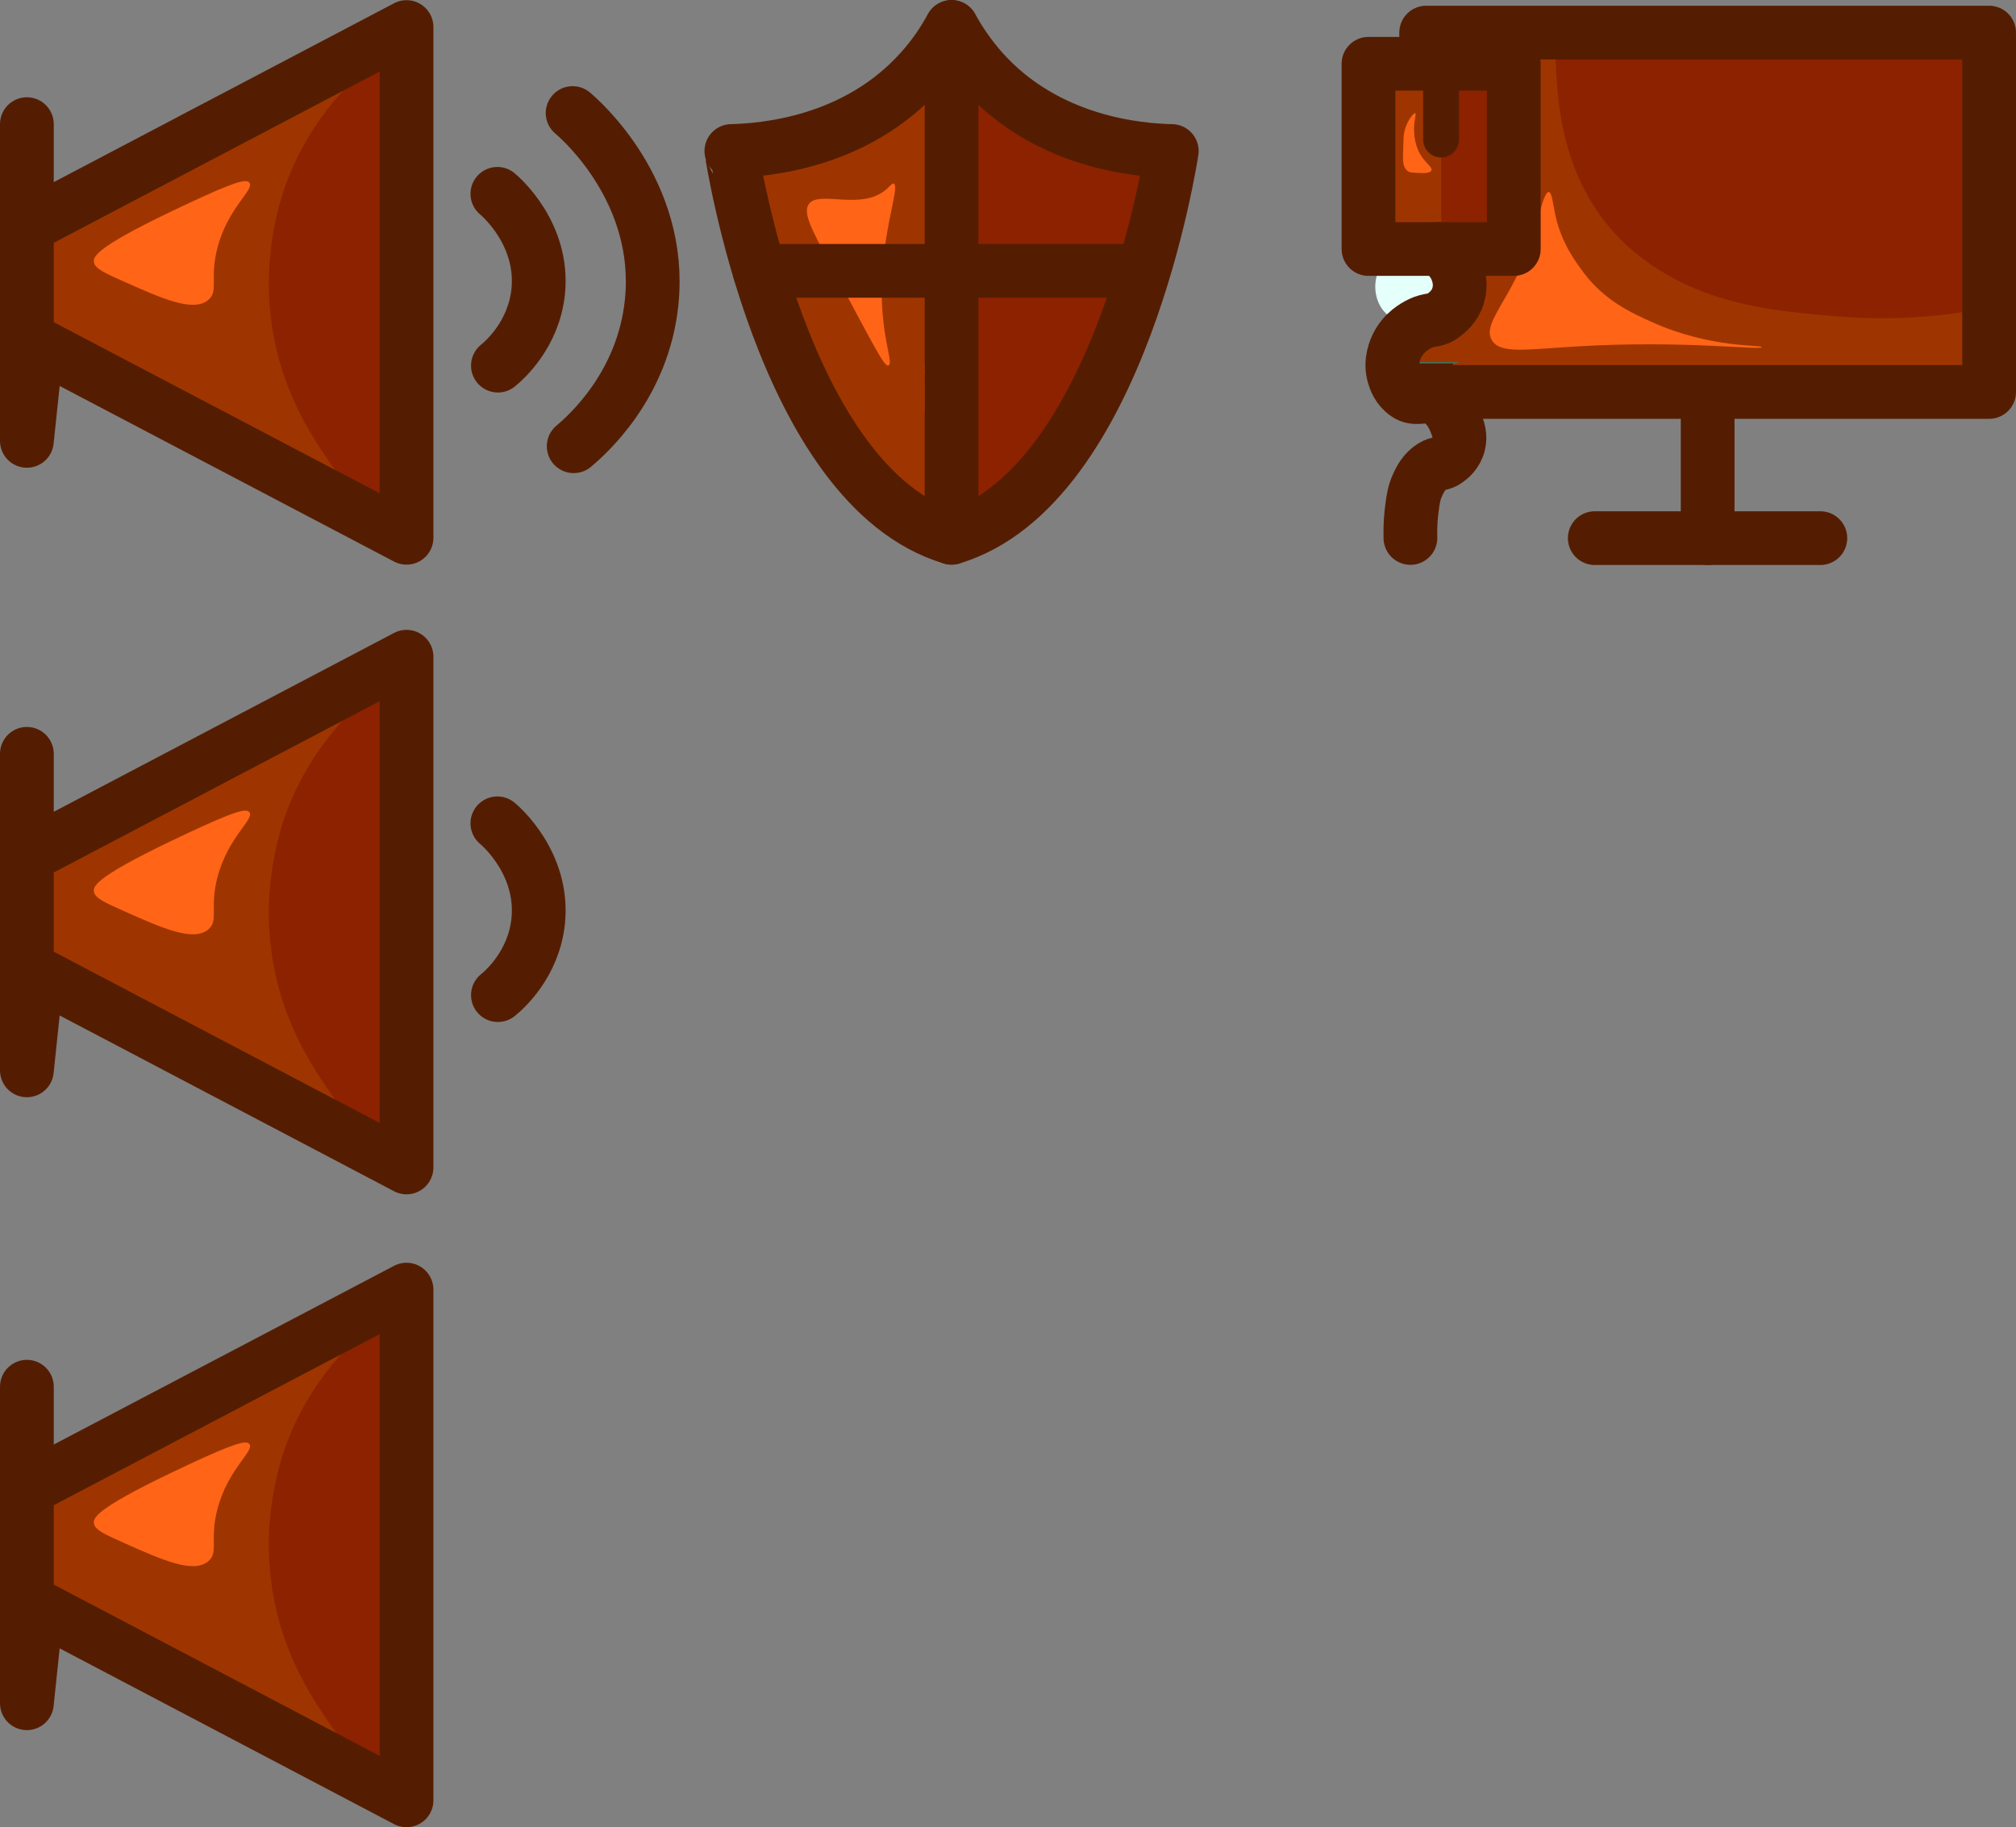 <?xml version="1.0" encoding="utf-8"?>
<!-- Generator: Adobe Illustrator 27.4.0, SVG Export Plug-In . SVG Version: 6.00 Build 0)  -->
<svg version="1.1" id="Layer_10" xmlns="http://www.w3.org/2000/svg" xmlns:xlink="http://www.w3.org/1999/xlink" x="0px" y="0px"
	 viewBox="0 0 112.52 102" style="enable-background:new 0 0 112.52 102;" xml:space="preserve">
<rect x="0" y="0" width="112.52" height="102" fill="#808080" stroke="none"/>
<style type="text/css">
	.st0{fill:#8C2200;}
	.st1{fill:#9E3500;}
	.st2{fill:#FF6417;}
	.st3{fill:none;stroke:#541D02;stroke-width:3;stroke-linecap:round;stroke-linejoin:round;stroke-miterlimit:10;}
	.st4{fill:#2CF0D6;}
	.st5{fill:#009E9C;}
	.st6{fill:#E5FFFB;}
	.st7{fill:#92FFEA;}
	.st8{fill:none;stroke:#541D02;stroke-width:2;stroke-linecap:round;stroke-linejoin:round;stroke-miterlimit:10;}
</style>
<path class="st0" d="M3,12.86c4.77-7.8,17.85-11.13,20.01-8.52c0.6,0.72,0.25,1.76,0,2.64c-3.03,10.76,3.26,18.96,0,20.85
	c-2.54,1.47-5.46-4.03-15.74-6.08c-2.11-0.42-4.41-0.68-5.45-2.32C0.38,17.14,2.42,13.8,3,12.86z"/>
<path class="st0" d="M2.45,48.49c4.77-7.8,17.85-11.13,20.01-8.52c0.6,0.72,0.25,1.76,0,2.64c-3.03,10.76,3.26,18.96,0,20.85
	c-2.54,1.47-5.46-4.03-15.74-6.08c-2.11-0.42-4.41-0.68-5.45-2.32C-0.17,52.77,1.87,49.43,2.45,48.49z"/>
<path class="st0" d="M3.18,83.33c4.77-7.8,17.85-11.13,20.01-8.52c0.6,0.72,0.25,1.76,0,2.64c-3.03,10.76,3.26,18.96,0,20.85
	c-2.54,1.47-5.46-4.03-15.74-6.08C5.34,91.8,3.04,91.54,2,89.9C0.56,87.62,2.61,84.27,3.18,83.33z"/>
<g>
	<path class="st1" d="M20.99,39.34"/>
	<g>
		<path class="st0" d="M20.99,40.84c1.93,0,1.93-3,0-3S19.05,40.84,20.99,40.84L20.99,40.84z"/>
	</g>
</g>
<g>
	<path class="st1" d="M20.99,75.09"/>
	<g>
		<path class="st0" d="M20.99,76.59c1.93,0,1.93-3,0-3S19.05,76.59,20.99,76.59L20.99,76.59z"/>
	</g>
</g>
<path class="st1" d="M20.99,3.34c-1.19,0.95-3.56,3.11-4.95,6.72c-0.3,0.79-1.65,4.47-0.7,9.04c1.13,5.42,4.65,8.03,4.01,8.71
	c-0.82,0.88-5.21-5.02-13.08-7.05c-1.25-0.32-3.24-0.72-4.32-2.37C1,16.93,0.94,14.76,1.86,13.28c1.08-1.72,3.21-2.07,4.69-2.43
	c2.77-0.68,6.57-2.21,10.93-6.02"/>
<path class="st2" d="M13.92,10.2c0.3,0.39-1.21,1.39-1.79,3.66c-0.44,1.7,0.09,2.4-0.51,2.89c-0.83,0.69-2.55-0.07-4.68-1.02
	c-1.1-0.49-1.66-0.74-1.7-1.11c-0.04-0.33,0.19-0.89,5.19-3.23C13.06,10.16,13.74,9.96,13.92,10.2z"/>
<path class="st1" d="M20.99,38.48c-1.19,0.95-3.56,3.11-4.95,6.72c-0.3,0.79-1.65,4.47-0.7,9.04c1.13,5.42,4.65,8.03,4.01,8.71
	c-0.82,0.88-5.21-5.02-13.08-7.05c-1.25-0.32-3.24-0.72-4.32-2.37C1,52.07,0.94,49.9,1.86,48.42c1.08-1.72,3.21-2.07,4.69-2.43
	c2.77-0.68,6.57-2.21,10.93-6.02"/>
<path class="st2" d="M13.92,45.34c0.3,0.39-1.21,1.39-1.79,3.66c-0.44,1.7,0.09,2.4-0.51,2.89c-0.83,0.69-2.55-0.07-4.68-1.02
	c-1.1-0.49-1.66-0.74-1.7-1.11c-0.04-0.33,0.19-0.89,5.19-3.23C13.06,45.3,13.74,45.1,13.92,45.34z"/>
<path class="st1" d="M20.99,73.75c-1.19,0.95-3.56,3.11-4.95,6.72c-0.3,0.79-1.65,4.47-0.7,9.04c1.13,5.42,4.65,8.03,4.01,8.71
	c-0.82,0.88-5.21-5.02-13.08-7.05c-1.25-0.32-3.24-0.72-4.32-2.37C1,87.34,0.94,85.17,1.86,83.69c1.08-1.72,3.21-2.07,4.69-2.43
	c2.77-0.68,6.57-2.21,10.93-6.02"/>
<path class="st2" d="M13.92,80.61c0.3,0.39-1.21,1.39-1.79,3.66c-0.44,1.7,0.09,2.4-0.51,2.89c-0.83,0.69-2.55-0.07-4.68-1.02
	c-1.1-0.49-1.66-0.74-1.7-1.11c-0.04-0.33,0.19-0.89,5.19-3.23C13.06,80.57,13.74,80.38,13.92,80.61z"/>
<polyline class="st3" points="1.5,6.93 1.5,24.61 2.07,19.19 22.69,30.02 22.69,1.51 2.07,12.35 "/>
<path class="st3" d="M27.76,10.82c0.22,0.18,2.6,2.26,2.28,5.45c-0.25,2.41-1.88,3.84-2.25,4.14"/>
<path class="st3" d="M31.96,6.31c0.42,0.35,5.05,4.38,4.41,10.57c-0.48,4.68-3.65,7.44-4.35,8.03"/>
<polyline class="st3" points="1.5,42.08 1.5,59.75 2.07,54.33 22.69,65.17 22.69,36.66 2.07,47.5 "/>
<path class="st3" d="M27.76,45.96c0.22,0.18,2.6,2.26,2.28,5.45c-0.25,2.41-1.88,3.84-2.25,4.14"/>
<polyline class="st3" points="1.5,77.41 1.5,95.08 2.07,89.66 22.69,100.5 22.69,71.99 2.07,82.82 "/>
<path class="st0" d="M53.44,2.07c-1.3,0.13-1,1.72-3.49,3.68c-2.13,1.68-4.75,2.41-6.19,2.81c-2.18,0.61-2.35,0.32-2.78,0.74
	c-2.55,2.54,4.18,12.17,7.06,16.3c1.24,1.78,2.25,3.05,3.96,3.51c2.59,0.7,5.68-0.78,7.4-2.87c2.44-2.97,0.31-4.96,3.06-9.38
	c0.6-0.97,1.6-2.31,2.13-4.48c0.3-1.23,0.58-2.44-0.02-3.37c-0.83-1.28-2.46-0.65-4.66-1.47C55.94,6.06,55.54,1.86,53.44,2.07z"/>
<path class="st1" d="M54.03,2.68c-0.72,1.53-1.64,3.81-2.24,6.68c-0.37,1.76-1.35,7.15,0.22,13.83c0.65,2.74,1.57,5.03,2.46,6.85
	h-2.69l-5.94-5.69L41.82,9.28l0.24-1.08l7.31-2.32L54.03,2.68z"/>
<path class="st2" d="M45.16,11.37c0.6-0.76,2.95,0.43,4.34-0.83c0.19-0.17,0.29-0.32,0.38-0.29c0.42,0.14-0.87,3.12-0.64,6.96
	c0.13,2.05,0.61,3.09,0.35,3.19c-0.23,0.09-0.62-0.71-3.61-6.32C45.29,12.76,44.79,11.83,45.16,11.37z"/>
<path class="st3" d="M53.11,30.02C62.61,27.18,65.4,8.43,65.4,8.43c-1.83-0.04-6.96-0.44-10.58-4.5c-0.71-0.8-1.27-1.63-1.71-2.43
	c-0.44,0.8-0.99,1.63-1.71,2.43c-3.63,4.06-8.75,4.45-10.58,4.5C40.83,8.44,43.61,27.19,53.11,30.02z"/>
<g>
	<path class="st1" d="M52.12,17.81"/>
	<g>
		<path class="st1" d="M52.12,19.31c1.93,0,1.93-3,0-3S50.19,19.31,52.12,19.31L52.12,19.31z"/>
	</g>
</g>
<g>
	<g>
		<path class="st4" d="M51.93,20.84c1.93,0,1.93-3,0-3S50,20.84,51.93,20.84L51.93,20.84z"/>
	</g>
</g>
<g>
	<path class="st1" d="M51.87,19.28"/>
	<g>
		<path class="st1" d="M51.87,20.78c1.93,0,1.93-3,0-3S49.93,20.78,51.87,20.78L51.87,20.78z"/>
	</g>
</g>
<g>
	<g>
		<path class="st4" d="M52.25,16.06c1.93,0,1.93-3,0-3C50.32,13.06,50.32,16.06,52.25,16.06L52.25,16.06z"/>
	</g>
</g>
<g>
	<path class="st1" d="M52.19,12.64"/>
	<g>
		<path class="st1" d="M52.19,14.14c1.93,0,1.93-3,0-3C50.25,11.14,50.25,14.14,52.19,14.14L52.19,14.14z"/>
	</g>
</g>
<g>
	<path class="st1" d="M52.25,11.24"/>
	<g>
		<path class="st1" d="M52.25,12.74c1.93,0,1.93-3,0-3C50.32,9.74,50.32,12.74,52.25,12.74L52.25,12.74z"/>
	</g>
</g>
<line class="st3" x1="53.11" y1="1.51" x2="53.11" y2="30.02"/>
<line class="st3" x1="42.39" y1="15.12" x2="63.01" y2="15.12"/>
<rect x="79.9" y="2.31" class="st4" width="31.12" height="18.81"/>
<rect x="79.03" y="3" class="st0" width="30.74" height="18.17"/>
<path class="st1" d="M86.8,3c0.14,1.7-0.07,7.33,4.41,11.06c3.57,2.97,7.8,3.31,11.47,3.61c3.23,0.26,5.94-0.06,7.82-0.4l-0.13,4.01
	l-5.75,0.69l-11.67-0.85c0,0-8.12,0.56-8.26,0.56c-0.13,0-5.52-0.56-5.52-0.56l-0.14-2.22l1.88-1.59l0.13-3.15l2.65-0.23l1.07-10.8
	L86.8,3z"/>
<polyline class="st3" points="111.02,1.82 79.6,1.82 79.6,21.88 111.02,21.88 111.02,2.06 "/>
<line class="st3" x1="95.31" y1="22.48" x2="95.31" y2="30.04"/>
<line class="st3" x1="89.01" y1="30.04" x2="101.6" y2="30.04"/>
<rect x="76.38" y="3.87" class="st0" width="8.11" height="10.48"/>
<g>
	<g>
		<path class="st5" d="M78.11,15.15c0,0.72,0,1.44,0,2.16c0,0.38,0.17,0.79,0.44,1.06c0.26,0.26,0.69,0.46,1.06,0.44
			c0.39-0.02,0.79-0.14,1.06-0.44c0.27-0.29,0.44-0.65,0.44-1.06c0-0.72,0-1.44,0-2.16c0-0.38-0.17-0.79-0.44-1.06
			c-0.26-0.26-0.69-0.46-1.06-0.44c-0.39,0.02-0.79,0.14-1.06,0.44C78.28,14.38,78.11,14.74,78.11,15.15L78.11,15.15z"/>
	</g>
</g>
<g>
	<g>
		<path class="st5" d="M81.1,20.22c1.93,0,1.93-3,0-3S79.16,20.22,81.1,20.22L81.1,20.22z"/>
	</g>
</g>
<g>
	<g>
		<path class="st5" d="M81.04,17.23c-0.46,0-0.91,0-1.37,0c-0.21-0.01-0.4,0.04-0.58,0.13c-0.19,0.06-0.35,0.16-0.48,0.31
			c-0.15,0.14-0.25,0.3-0.31,0.48c-0.09,0.18-0.14,0.37-0.13,0.58c0.02,0.13,0.04,0.27,0.05,0.4c0.07,0.25,0.2,0.47,0.39,0.66
			c0.1,0.08,0.2,0.16,0.3,0.23c0.23,0.14,0.49,0.2,0.76,0.2c0.46,0,0.91,0,1.37,0c0.21,0.01,0.4-0.04,0.58-0.13
			c0.19-0.06,0.35-0.16,0.48-0.31c0.15-0.14,0.25-0.3,0.31-0.48c0.09-0.18,0.14-0.37,0.13-0.58c-0.02-0.13-0.04-0.27-0.05-0.4
			c-0.07-0.25-0.2-0.47-0.39-0.66c-0.1-0.08-0.2-0.16-0.3-0.23C81.56,17.3,81.31,17.23,81.04,17.23L81.04,17.23z"/>
	</g>
</g>
<g>
	<g>
		<path class="st5" d="M78.1,15.45c0,0.8,0,1.6,0,2.41c0,0.38,0.17,0.79,0.44,1.06c0.26,0.26,0.69,0.46,1.06,0.44
			c0.39-0.02,0.79-0.14,1.06-0.44c0.27-0.29,0.44-0.65,0.44-1.06c0-0.8,0-1.6,0-2.41c0-0.38-0.17-0.79-0.44-1.06
			c-0.26-0.26-0.69-0.46-1.06-0.44c-0.39,0.02-0.79,0.14-1.06,0.44C78.27,14.68,78.1,15.04,78.1,15.45L78.1,15.45z"/>
	</g>
</g>
<g>
	<g>
		<path class="st5" d="M79.03,20.21c0.9,0,1.8,0,2.71,0c0.38,0,0.79-0.17,1.06-0.44c0.26-0.26,0.46-0.69,0.44-1.06
			c-0.02-0.39-0.14-0.79-0.44-1.06c-0.29-0.27-0.65-0.44-1.06-0.44c-0.75,0-1.49,0-2.24,0c-0.38,0-0.79,0.17-1.06,0.44
			c-0.26,0.26-0.46,0.69-0.44,1.06c0.02,0.39,0.14,0.79,0.44,1.06c0.29,0.27,0.65,0.44,1.06,0.44c0.75,0,1.49,0,2.24,0
			c0.38,0,0.79-0.17,1.06-0.44c0.26-0.26,0.46-0.69,0.44-1.06c-0.02-0.39-0.14-0.79-0.44-1.06c-0.29-0.27-0.65-0.44-1.06-0.44
			c-0.9,0-1.8,0-2.71,0c-0.38,0-0.79,0.17-1.06,0.44c-0.26,0.26-0.46,0.69-0.44,1.06c0.02,0.39,0.14,0.79,0.44,1.06
			C78.27,20.04,78.63,20.21,79.03,20.21L79.03,20.21z"/>
	</g>
</g>
<g>
	<g>
		<path class="st5" d="M81.18,19.28c-0.81,0-1.61,0-2.42,0c-0.26,0-0.51,0.23-0.5,0.5s0.22,0.5,0.5,0.5c0.81,0,1.61,0,2.42,0
			c0.26,0,0.51-0.23,0.5-0.5S81.46,19.28,81.18,19.28L81.18,19.28z"/>
	</g>
</g>
<g>
	<g>
		<path class="st6" d="M78.69,18c2.57,0,2.58-4,0-4C76.12,14,76.11,18,78.69,18L78.69,18z"/>
	</g>
</g>
<g>
	<path class="st1" d="M83.27,18.73c-1.34,0-2.68,0-4.02,0"/>
	<g>
		<path class="st1" d="M83.27,17.23c-1.34,0-2.68,0-4.02,0c-0.78,0-1.54,0.69-1.5,1.5s0.66,1.5,1.5,1.5c1.34,0,2.68,0,4.02,0
			c0.78,0,1.54-0.69,1.5-1.5C84.73,17.91,84.11,17.23,83.27,17.23L83.27,17.23z"/>
	</g>
</g>
<rect x="76.96" y="4.09" class="st1" width="3.48" height="9.67"/>
<path class="st7" d="M92.98,9.44"/>
<path class="st7" d="M87.13,8.97"/>
<path class="st2" d="M86.83,12.1c0.34,1.48,1.09,2.49,1.56,3.12c1.16,1.56,2.69,2.26,3.81,2.76c3.32,1.49,6.14,1.25,6.13,1.4
	c-0.01,0.19-4.42-0.4-10.34-0.04c-2.78,0.16-4.27,0.44-4.73-0.36c-0.62-1.07,1.51-2.56,2.56-6.66c0.13-0.52,0.39-1.62,0.62-1.6
	C86.63,10.73,86.67,11.4,86.83,12.1z"/>
<path class="st2" d="M78.93,6.99c-0.01,0.1-0.05,0.77,0.22,1.39c0.31,0.71,0.84,0.93,0.74,1.14c-0.08,0.17-0.47,0.15-0.79,0.13
	c-0.29-0.01-0.45-0.02-0.57-0.13c-0.17-0.16-0.24-0.37-0.22-0.89c0.03-0.99,0-1.09,0.15-1.54c0.15-0.44,0.45-0.8,0.53-0.77
	C79.06,6.35,78.96,6.6,78.93,6.99z"/>
<rect x="76.38" y="3.56" class="st3" width="8.11" height="10.34"/>
<path class="st3" d="M80.27,13.9c0.17,0.1,0.83,0.5,1.09,1.34c0.06,0.18,0.2,0.67,0.03,1.24c-0.18,0.64-0.63,0.97-0.82,1.12
	c-0.5,0.38-0.71,0.16-1.34,0.48c-0.24,0.12-0.88,0.46-1.25,1.21c-0.08,0.17-0.43,0.88-0.18,1.69c0.06,0.19,0.21,0.69,0.7,1.02
	c0.5,0.34,0.9,0.03,1.46,0.19c0.92,0.27,1.28,1.37,1.34,1.53c0.1,0.27,0.22,0.62,0.12,1.05c-0.12,0.53-0.51,0.83-0.64,0.92
	c-0.34,0.26-0.48,0.12-0.85,0.35c-0.44,0.28-0.66,0.71-0.79,0.99c-0.2,0.42-0.26,0.76-0.33,1.31c-0.06,0.42-0.11,0.99-0.09,1.69"/>
<line class="st8" x1="80.43" y1="3.87" x2="80.43" y2="7.79"/>
<g>
	<g>
		<path class="st1" d="M50.98,21.09c0.64,0,0.64-1,0-1S50.34,21.09,50.98,21.09L50.98,21.09z"/>
	</g>
</g>
<g>
	<g>
		<path class="st1" d="M51.06,21.2c0.64,0,0.64-1,0-1C50.41,20.2,50.41,21.2,51.06,21.2L51.06,21.2z"/>
	</g>
</g>
<g>
	<g>
		<path class="st1" d="M51.1,21.26c0.64,0,0.64-1,0-1S50.46,21.26,51.1,21.26L51.1,21.26z"/>
	</g>
</g>
<g>
	<g>
		<path class="st1" d="M51.11,21.28c0.64,0,0.64-1,0-1S50.47,21.28,51.11,21.28L51.11,21.28z"/>
	</g>
</g>
<g>
	<g>
		<path class="st1" d="M51.11,21.28c0.64,0,0.64-1,0-1S50.47,21.28,51.11,21.28L51.11,21.28z"/>
	</g>
</g>
<g>
	<g>
		<path class="st1" d="M51.11,21.29c0.64,0,0.64-1,0-1S50.47,21.29,51.11,21.29L51.11,21.29z"/>
	</g>
</g>
<g>
	<g>
		<path class="st1" d="M50.61,20.39c0,0.83,0,1.65,0,2.48c0,0.26,0.23,0.51,0.5,0.5s0.5-0.22,0.5-0.5c0-0.83,0-1.65,0-2.48
			c0-0.26-0.23-0.51-0.5-0.5S50.61,20.11,50.61,20.39L50.61,20.39z"/>
	</g>
</g>
</svg>

